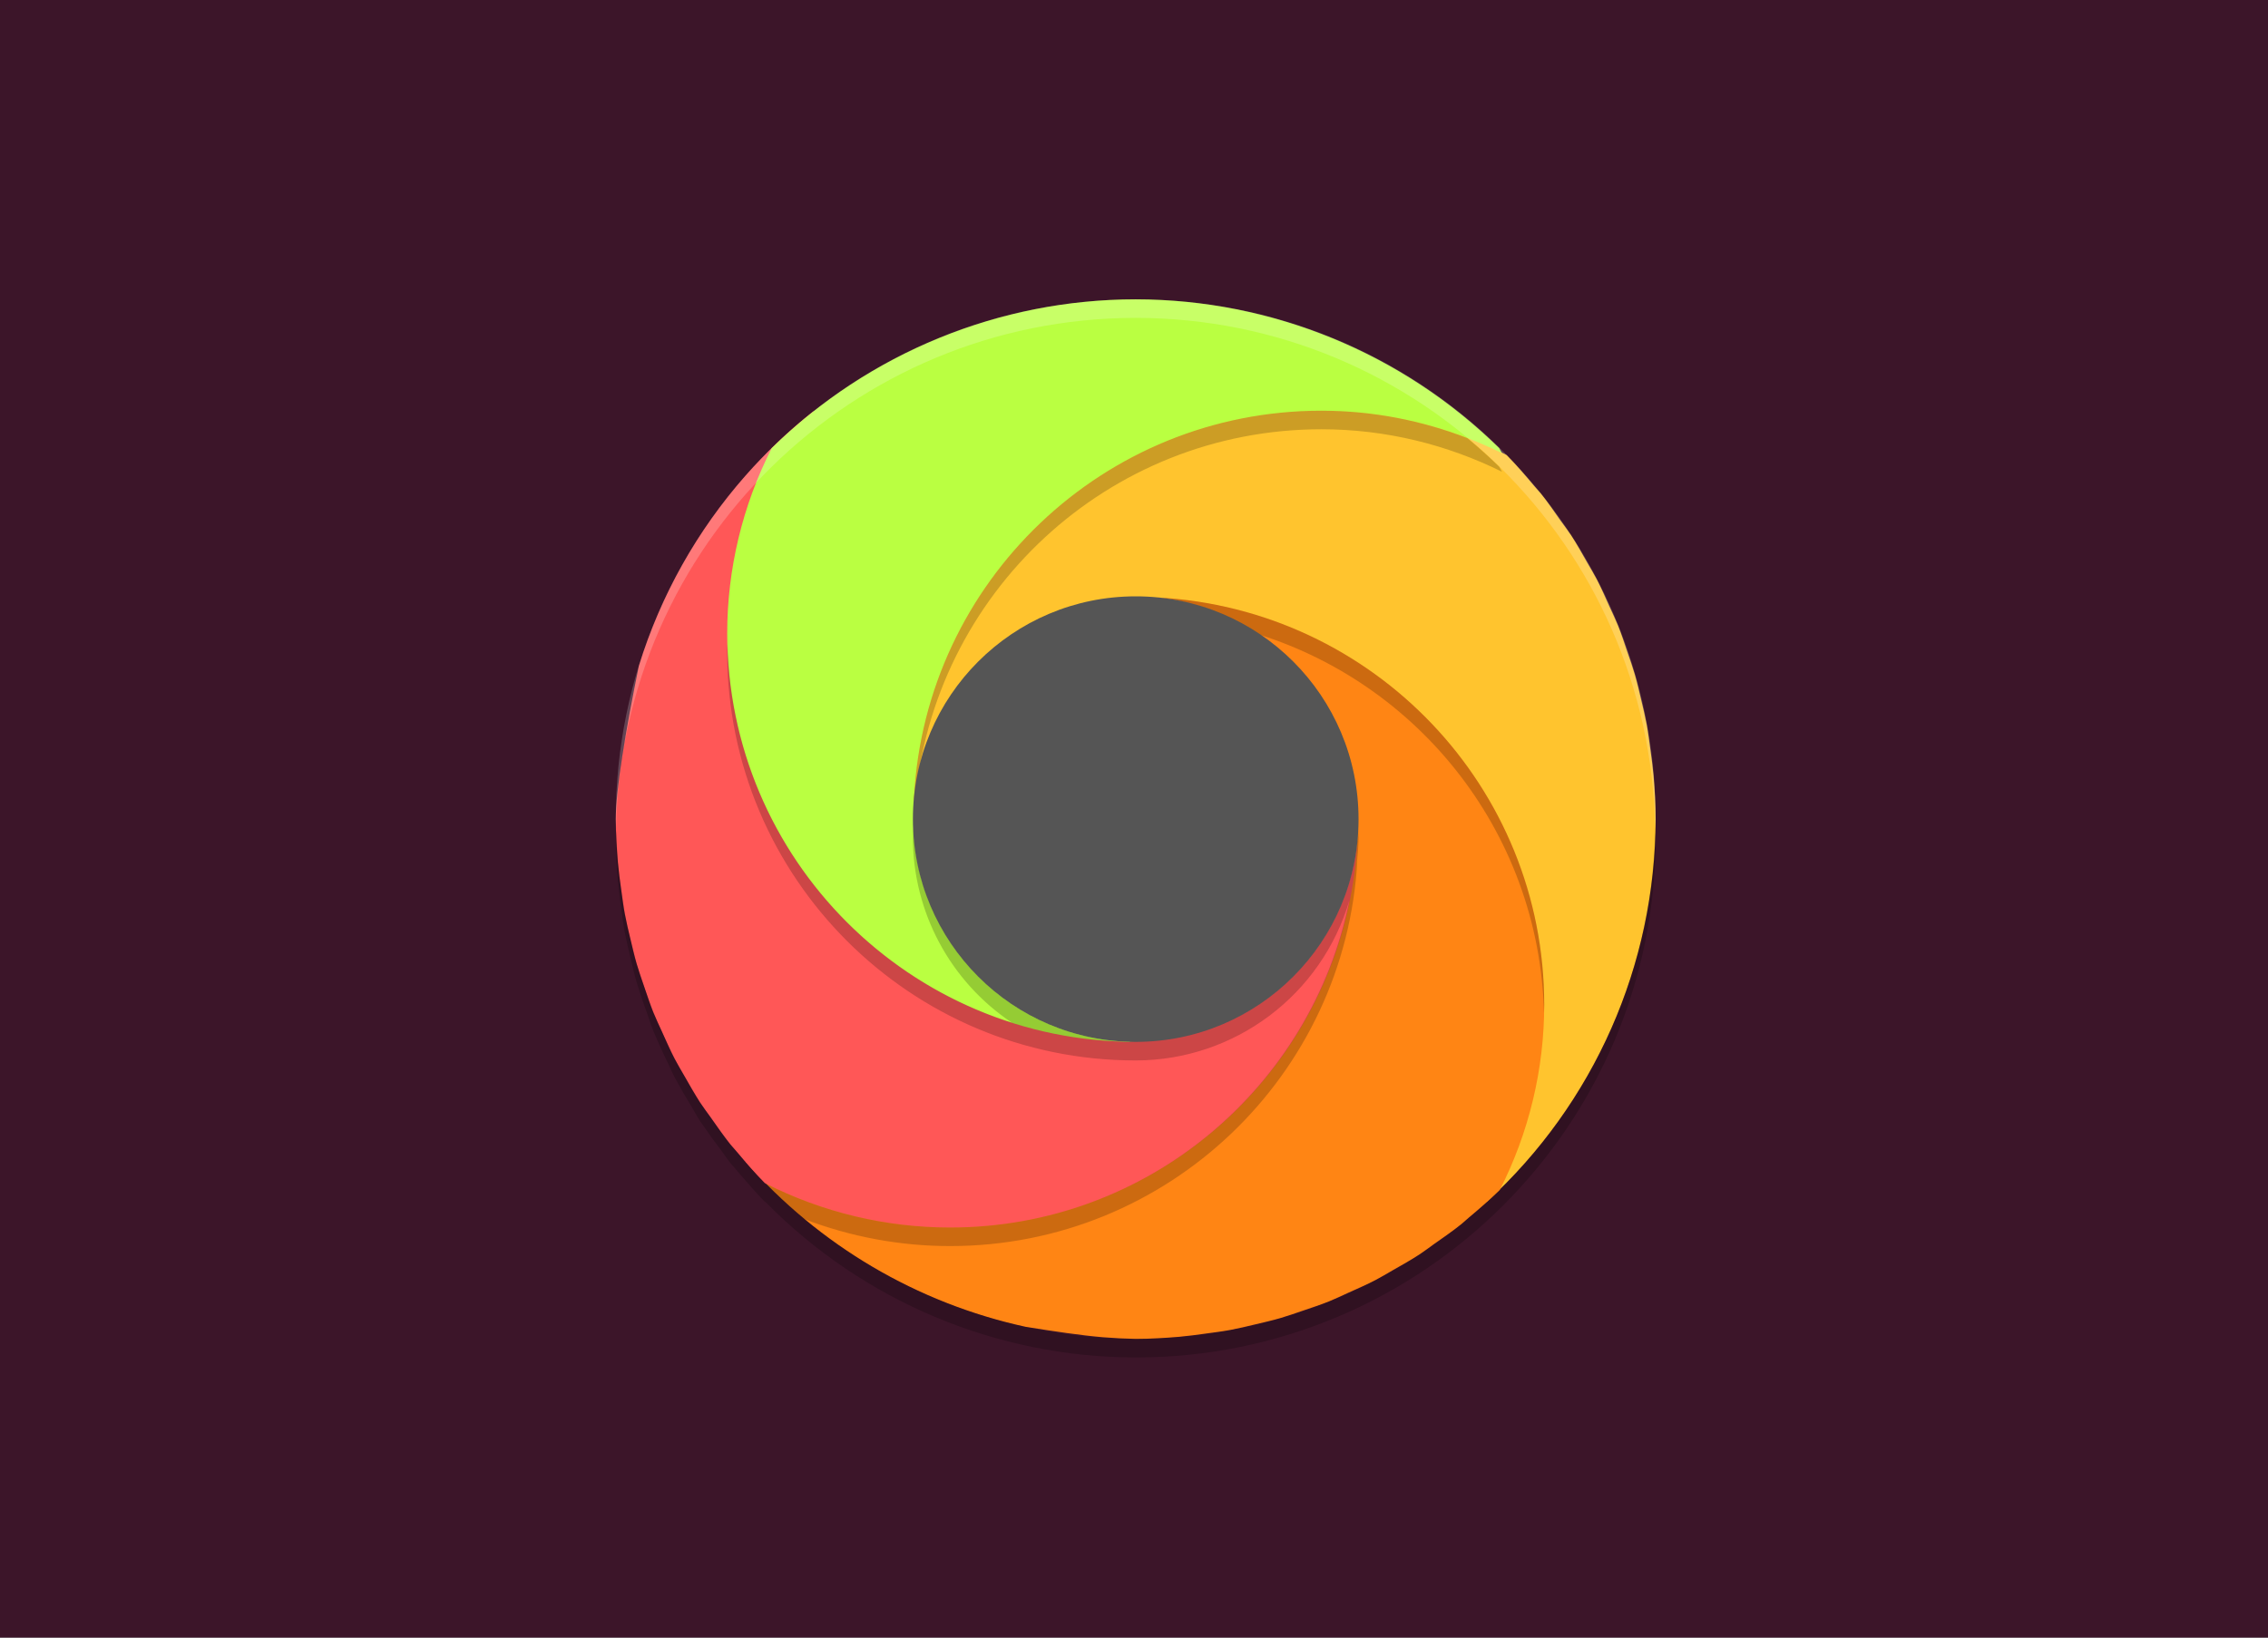 <?xml version="1.0" encoding="UTF-8" standalone="no"?>
<!-- Generator: Gravit.io -->

<svg
   xmlns:dc="http://purl.org/dc/elements/1.1/"
   xmlns:cc="http://creativecommons.org/ns#"
   xmlns:rdf="http://www.w3.org/1999/02/22-rdf-syntax-ns#"
   xmlns:svg="http://www.w3.org/2000/svg"
   xmlns="http://www.w3.org/2000/svg"
   xmlns:sodipodi="http://sodipodi.sourceforge.net/DTD/sodipodi-0.dtd"
   xmlns:inkscape="http://www.inkscape.org/namespaces/inkscape"
   style="isolation:isolate"
   viewBox="0 0 180 130"
   width="180pt"
   height="130pt"
   version="1.1"
   id="svg31"
   sodipodi:docname="xnretro.svg"
   inkscape:version="0.92.1 r15371">
  <rect x="0" y="0" width="180" height="130" fill="#808080" stroke="none"/>
  <sodipodi:namedview
     pagecolor="#ffffff"
     bordercolor="#666666"
     borderopacity="1"
     objecttolerance="10"
     gridtolerance="10"
     guidetolerance="10"
     inkscape:pageopacity="0"
     inkscape:pageshadow="2"
     inkscape:window-width="1360"
     inkscape:window-height="728"
     id="namedview33"
     showgrid="false"
     inkscape:zoom="1.3615385"
     inkscape:cx="-4.8587537"
     inkscape:cy="86.666669"
     inkscape:window-x="0"
     inkscape:window-y="0"
     inkscape:window-maximized="1"
     inkscape:current-layer="svg31" />
  <defs
     id="defs5">
    <clipPath
       id="_clipPath_4rwB8qAnozIEw95PVxL6AWjHtI6TQ3R8">
      <rect
         width="180"
         height="130"
         id="rect2" />
    </clipPath>
  </defs>
  <rect
     style="vector-effect:non-scaling-stroke;fill:#3c1529;stroke:#ffffff;stroke-width:1.022;stroke-linecap:butt;stroke-linejoin:miter;stroke-miterlimit:2;fill-opacity:1"
     id="rect7"
     stroke-miterlimit="2"
     height="131.689"
     width="182.162"
     y="-1.083"
     x="-0.945" />
  <g
     id="g27">
    <path
       style="fill:#ffc42e"
       inkscape:connector-curvature="0"
       id="path9"
       d="m 104.873,29.656 c -17.905,0 -35.368,17.463 -35.368,35.369 0,-4.623 6.595,10.859 10.195,8.404 4.005,-2.731 5.293,-23.141 10.436,-23.141 0.591,-10e-4 1.18,0.028 1.768,0.086 0.007,10e-4 0.015,0.006 0.023,0.006 17.068,0.934 27.683,12.08 27.683,29.382 0,5.152 -1.234,10.007 -3.373,14.333 0.135,-0.073 0.269,-0.148 0.403,-0.224 0.466,0.564 0.909,1.065 1.347,1.543 8.531,-7.804 13.396,-18.828 13.413,-30.389 -0.001,-1.156 -0.071,-2.305 -0.167,-3.448 -0.068,-0.713 -0.155,-1.423 -0.259,-2.13 -0.09,-0.651 -0.169,-1.303 -0.288,-1.946 -0.13,-0.656 -0.276,-1.309 -0.438,-1.957 -0.158,-0.669 -0.309,-1.339 -0.501,-1.998 -0.183,-0.603 -0.381,-1.202 -0.593,-1.796 -0.237,-0.696 -0.462,-1.396 -0.736,-2.078 -0.218,-0.513 -0.447,-1.022 -0.685,-1.526 -0.326,-0.724 -0.641,-1.453 -1.008,-2.158 -0.25,-0.46 -0.509,-0.915 -0.777,-1.365 -0.407,-0.714 -0.805,-1.434 -1.255,-2.124 -0.275,-0.398 -0.557,-0.792 -0.846,-1.18 -0.505,-0.717 -0.997,-1.443 -1.549,-2.13 -0.178,-0.207 -0.358,-0.412 -0.541,-0.616 -0.698,-0.834 -1.408,-1.659 -2.176,-2.441 -4.556,-2.319 -9.595,-6.476 -14.708,-6.476 z" />
    <path
       style="fill:#ff8514"
       inkscape:connector-curvature="0"
       id="path11"
       d="m 91.909,47.433 c 8.594,0.905 12.964,8.435 12.964,17.592 10e-4,0.59 -0.028,1.18 -0.086,1.767 -0.001,0.008 -0.005,0.015 -0.006,0.023 -0.934,17.068 -12.08,27.683 -29.381,27.683 -5.153,0 -10.008,-1.234 -14.334,-3.373 0.074,0.135 0.148,0.269 0.224,0.403 -0.85,0.225 -1.444,0.463 -2.112,0.697 5.814,6.628 13.6,11.22 22.214,13.102 2.232,0.356 4.41,0.686 6.137,0.828 0.867,0.072 1.737,0.116 2.607,0.133 1.156,-10e-4 2.305,-0.071 3.449,-0.167 0.712,-0.068 1.422,-0.154 2.13,-0.259 0.65,-0.089 1.302,-0.168 1.945,-0.288 0.656,-0.13 1.309,-0.276 1.957,-0.437 0.669,-0.159 1.339,-0.31 1.998,-0.501 0.603,-0.184 1.202,-0.382 1.796,-0.593 0.696,-0.237 1.396,-0.463 2.078,-0.737 0.513,-0.218 1.022,-0.446 1.526,-0.685 0.724,-0.326 1.453,-0.64 2.158,-1.007 0.46,-0.251 0.915,-0.51 1.365,-0.778 0.714,-0.407 1.434,-0.804 2.124,-1.255 0.398,-0.275 0.792,-0.557 1.18,-0.846 0.717,-0.504 1.444,-0.997 2.13,-1.548 0.207,-0.179 0.412,-0.359 0.616,-0.541 0.834,-0.698 1.659,-1.409 2.441,-2.176 2.319,-4.556 3.528,-9.596 3.528,-14.708 0,-17.308 -13.571,-31.404 -30.648,-32.329 z" />
    <path
       style="fill:#ff5757"
       inkscape:connector-curvature="0"
       id="path13"
       d="m 64.566,32.643 c -1.962,1.549 -3.769,3.265 -5.405,5.124 -3.828,4.349 -6.716,9.477 -8.446,15.065 -0.002,0.013 -0.009,0.022 -0.011,0.035 -1.069,5.204 -1.828,9.839 -1.831,12.158 0.001,1.156 0.071,2.305 0.167,3.448 0.068,0.712 0.154,1.422 0.259,2.13 0.089,0.65 0.168,1.302 0.288,1.946 0.13,0.655 0.276,1.308 0.438,1.957 0.158,0.668 0.309,1.339 0.5,1.997 0.184,0.603 0.382,1.202 0.593,1.796 0.237,0.697 0.463,1.396 0.737,2.078 0.218,0.514 0.447,1.022 0.685,1.526 0.326,0.725 0.64,1.454 1.008,2.159 0.25,0.459 0.509,0.914 0.777,1.364 0.407,0.714 0.805,1.434 1.255,2.124 0.275,0.398 0.557,0.792 0.846,1.18 0.505,0.718 0.997,1.444 1.548,2.13 0.179,0.207 0.359,0.413 0.542,0.616 0.698,0.834 1.408,1.659 2.176,2.441 4.555,2.319 9.595,3.529 14.708,3.529 17.307,0 31.403,-13.572 32.329,-30.648 -0.906,8.593 -8.436,12.964 -17.593,12.964 -0.59,0 -1.18,-0.028 -1.767,-0.087 -0.008,0 -0.015,-0.005 -0.023,-0.006 -17.068,-0.934 -27.683,-12.08 -27.683,-29.381 0,-5.153 0.426,-14.334 0.426,-14.334 0,0 5.282,0.94 3.563,-1.958 -0.018,-0.533 -0.063,-0.858 -0.086,-1.353 z" />
    <path
       style="fill:#baff41"
       inkscape:connector-curvature="0"
       id="path15"
       d="m 90.136,82.709 c -3.44,0 10.468,-2.568 7.846,-4.268 -4.82,-3.126 -24.94,-7.09 -24.94,-13.416 -0.001,-0.59 -0.562,-1.18 -0.503,-1.768 0,-0.007 0.005,-0.015 0.005,-0.023 0.935,-17.068 15.028,-30.63 32.329,-30.63 5.153,0 10.008,1.234 14.334,3.373 -0.074,-0.135 -0.149,-0.269 -0.224,-0.403 -7.702,-7.558 -18.057,-11.798 -28.847,-11.812 -10.806,0.004 -21.18,4.247 -28.892,11.818 -2.319,4.556 -3.528,9.596 -3.529,14.708 0,17.906 14.516,32.421 32.421,32.421 z" />
    <g
       style="opacity:0.2"
       id="g19">
      <path
         style="fill:#ffffff"
         inkscape:connector-curvature="0"
         id="path17"
         d="m 90.136,23.762 c -22.789,0 -41.263,18.474 -41.263,41.263 0.007,0.242 0.015,0.483 0.026,0.725 0.408,-22.486 18.748,-40.504 41.237,-40.515 22.486,0.017 40.818,18.033 41.226,40.515 0.015,-0.242 0.027,-0.483 0.038,-0.725 0,-22.789 -18.475,-41.263 -41.264,-41.263 z" />
    </g>
    <g
       style="opacity:0.2"
       id="g23">
      <path
         style="fill:#000000"
         inkscape:connector-curvature="0"
         id="path21"
         d="m 104.873,32.604 c -17.301,0 -31.394,13.562 -32.329,30.63 0,0.008 -0.005,0.016 -0.005,0.023 -0.017,0.169 0.023,0.338 0.08,0.507 1.393,-16.62 15.274,-29.687 32.254,-29.687 5.153,0 10.008,1.235 14.334,3.374 -0.074,-0.135 -0.149,-0.269 -0.224,-0.403 -0.811,-0.796 -1.657,-1.547 -2.525,-2.268 -3.598,-1.39 -7.496,-2.176 -11.585,-2.176 z M 91.909,47.433 c 2.627,0.276 4.854,1.178 6.687,2.55 13.549,3.649 23.583,15.83 23.941,30.446 0.005,-0.222 0.02,-0.445 0.02,-0.667 0,-17.308 -13.571,-31.404 -30.648,-32.329 z m -34.173,3.646 c -0.005,0.228 -0.021,0.455 -0.021,0.683 0,17.905 14.516,32.421 32.421,32.421 C 97.984,84.177 104.889,79 107.095,71.469 104.104,86.277 91.09,97.446 75.4,97.446 c -5.096,0 -10.119,-1.202 -14.662,-3.506 -1.021,-1.034 -1.987,-2.122 -2.893,-3.258 -0.087,-0.111 -0.164,-0.228 -0.248,-0.34 -0.753,-0.962 -1.464,-1.957 -2.13,-2.982 -0.099,-0.156 -0.186,-0.319 -0.282,-0.478 -0.62,-0.984 -1.198,-1.994 -1.732,-3.028 -0.142,-0.28 -0.27,-0.566 -0.4,-0.852 -0.468,-0.948 -0.899,-1.914 -1.293,-2.895 -0.096,-0.253 -0.182,-0.51 -0.27,-0.766 -0.385,-1.019 -0.728,-2.053 -1.031,-3.1 -0.073,-0.266 -0.136,-0.536 -0.201,-0.806 -0.282,-1.058 -0.521,-2.128 -0.717,-3.206 -0.045,-0.269 -0.083,-0.54 -0.121,-0.812 -0.178,-1.099 -0.311,-2.205 -0.4,-3.315 -0.029,-0.393 -0.05,-0.787 -0.069,-1.181 -0.02,-0.344 -0.035,-0.688 -0.046,-1.033 -0.012,0.204 -0.023,0.407 -0.032,0.61 0.001,1.156 0.071,2.305 0.167,3.449 0.003,0.03 0.009,0.061 0.012,0.092 0.064,0.663 0.145,1.324 0.241,1.983 0.003,0.018 0.004,0.036 0.006,0.055 0.089,0.65 0.168,1.302 0.288,1.945 0.007,0.036 0.016,0.071 0.023,0.107 0.139,0.697 0.297,1.391 0.472,2.081 0.139,0.591 0.274,1.184 0.443,1.767 0.01,0.033 0.022,0.065 0.032,0.098 0.252,0.831 0.531,1.653 0.835,2.467 0.149,0.438 0.291,0.879 0.463,1.309 0.025,0.058 0.053,0.115 0.078,0.173 0.348,0.834 0.723,1.657 1.125,2.467 0.161,0.349 0.312,0.703 0.49,1.044 0.036,0.066 0.076,0.13 0.112,0.196 0.386,0.714 0.793,1.417 1.22,2.107 0.23,0.397 0.448,0.801 0.7,1.186 0.059,0.085 0.121,0.168 0.181,0.253 0.474,0.7 0.969,1.386 1.485,2.055 0.241,0.336 0.469,0.679 0.728,1.002 0.081,0.093 0.164,0.184 0.245,0.276 0.328,0.396 0.662,0.786 1.005,1.169 0.473,0.549 0.956,1.091 1.468,1.612 0.021,0.011 0.044,0.02 0.066,0.031 7.745,7.881 18.328,12.326 29.378,12.34 22.789,0 41.264,-18.475 41.264,-41.264 -0.008,-0.288 -0.019,-0.575 -0.032,-0.863 -0.333,22.538 -18.691,40.638 -41.232,40.653 -9.61,-0.01 -18.915,-3.375 -26.31,-9.513 3.687,1.409 7.607,2.144 11.574,2.144 17.307,0 31.403,-13.571 32.329,-30.648 -0.017,0.161 -0.05,0.312 -0.072,0.47 0.102,-0.744 0.157,-1.492 0.164,-2.243 -0.008,-0.198 -0.018,-0.397 -0.032,-0.595 -0.325,6.357 -4.042,12.049 -9.732,14.903 0.31,-0.31 0.356,-0.613 -0.074,-0.892 -0.113,-0.073 -0.272,-0.148 -0.4,-0.222 -2.426,1.482 -10.106,3.017 -7.447,3.017 -9.471,-0.012 -17.252,-7.484 -17.646,-16.947 -0.018,0.245 -0.03,0.491 -0.038,0.736 0.005,5.901 2.952,11.41 7.858,14.688 C 67.453,77.099 58.075,65.211 57.736,51.079 Z" />
    </g>
    <path
       style="fill:#555555"
       inkscape:connector-curvature="0"
       id="path25"
       d="m 107.821,65.025 c 0,9.766 -7.918,17.684 -17.685,17.684 -9.766,0 -17.684,-7.918 -17.684,-17.684 0,-9.767 7.918,-17.685 17.684,-17.685 9.767,0 17.685,7.918 17.685,17.685 z" />
  </g>
</svg>
